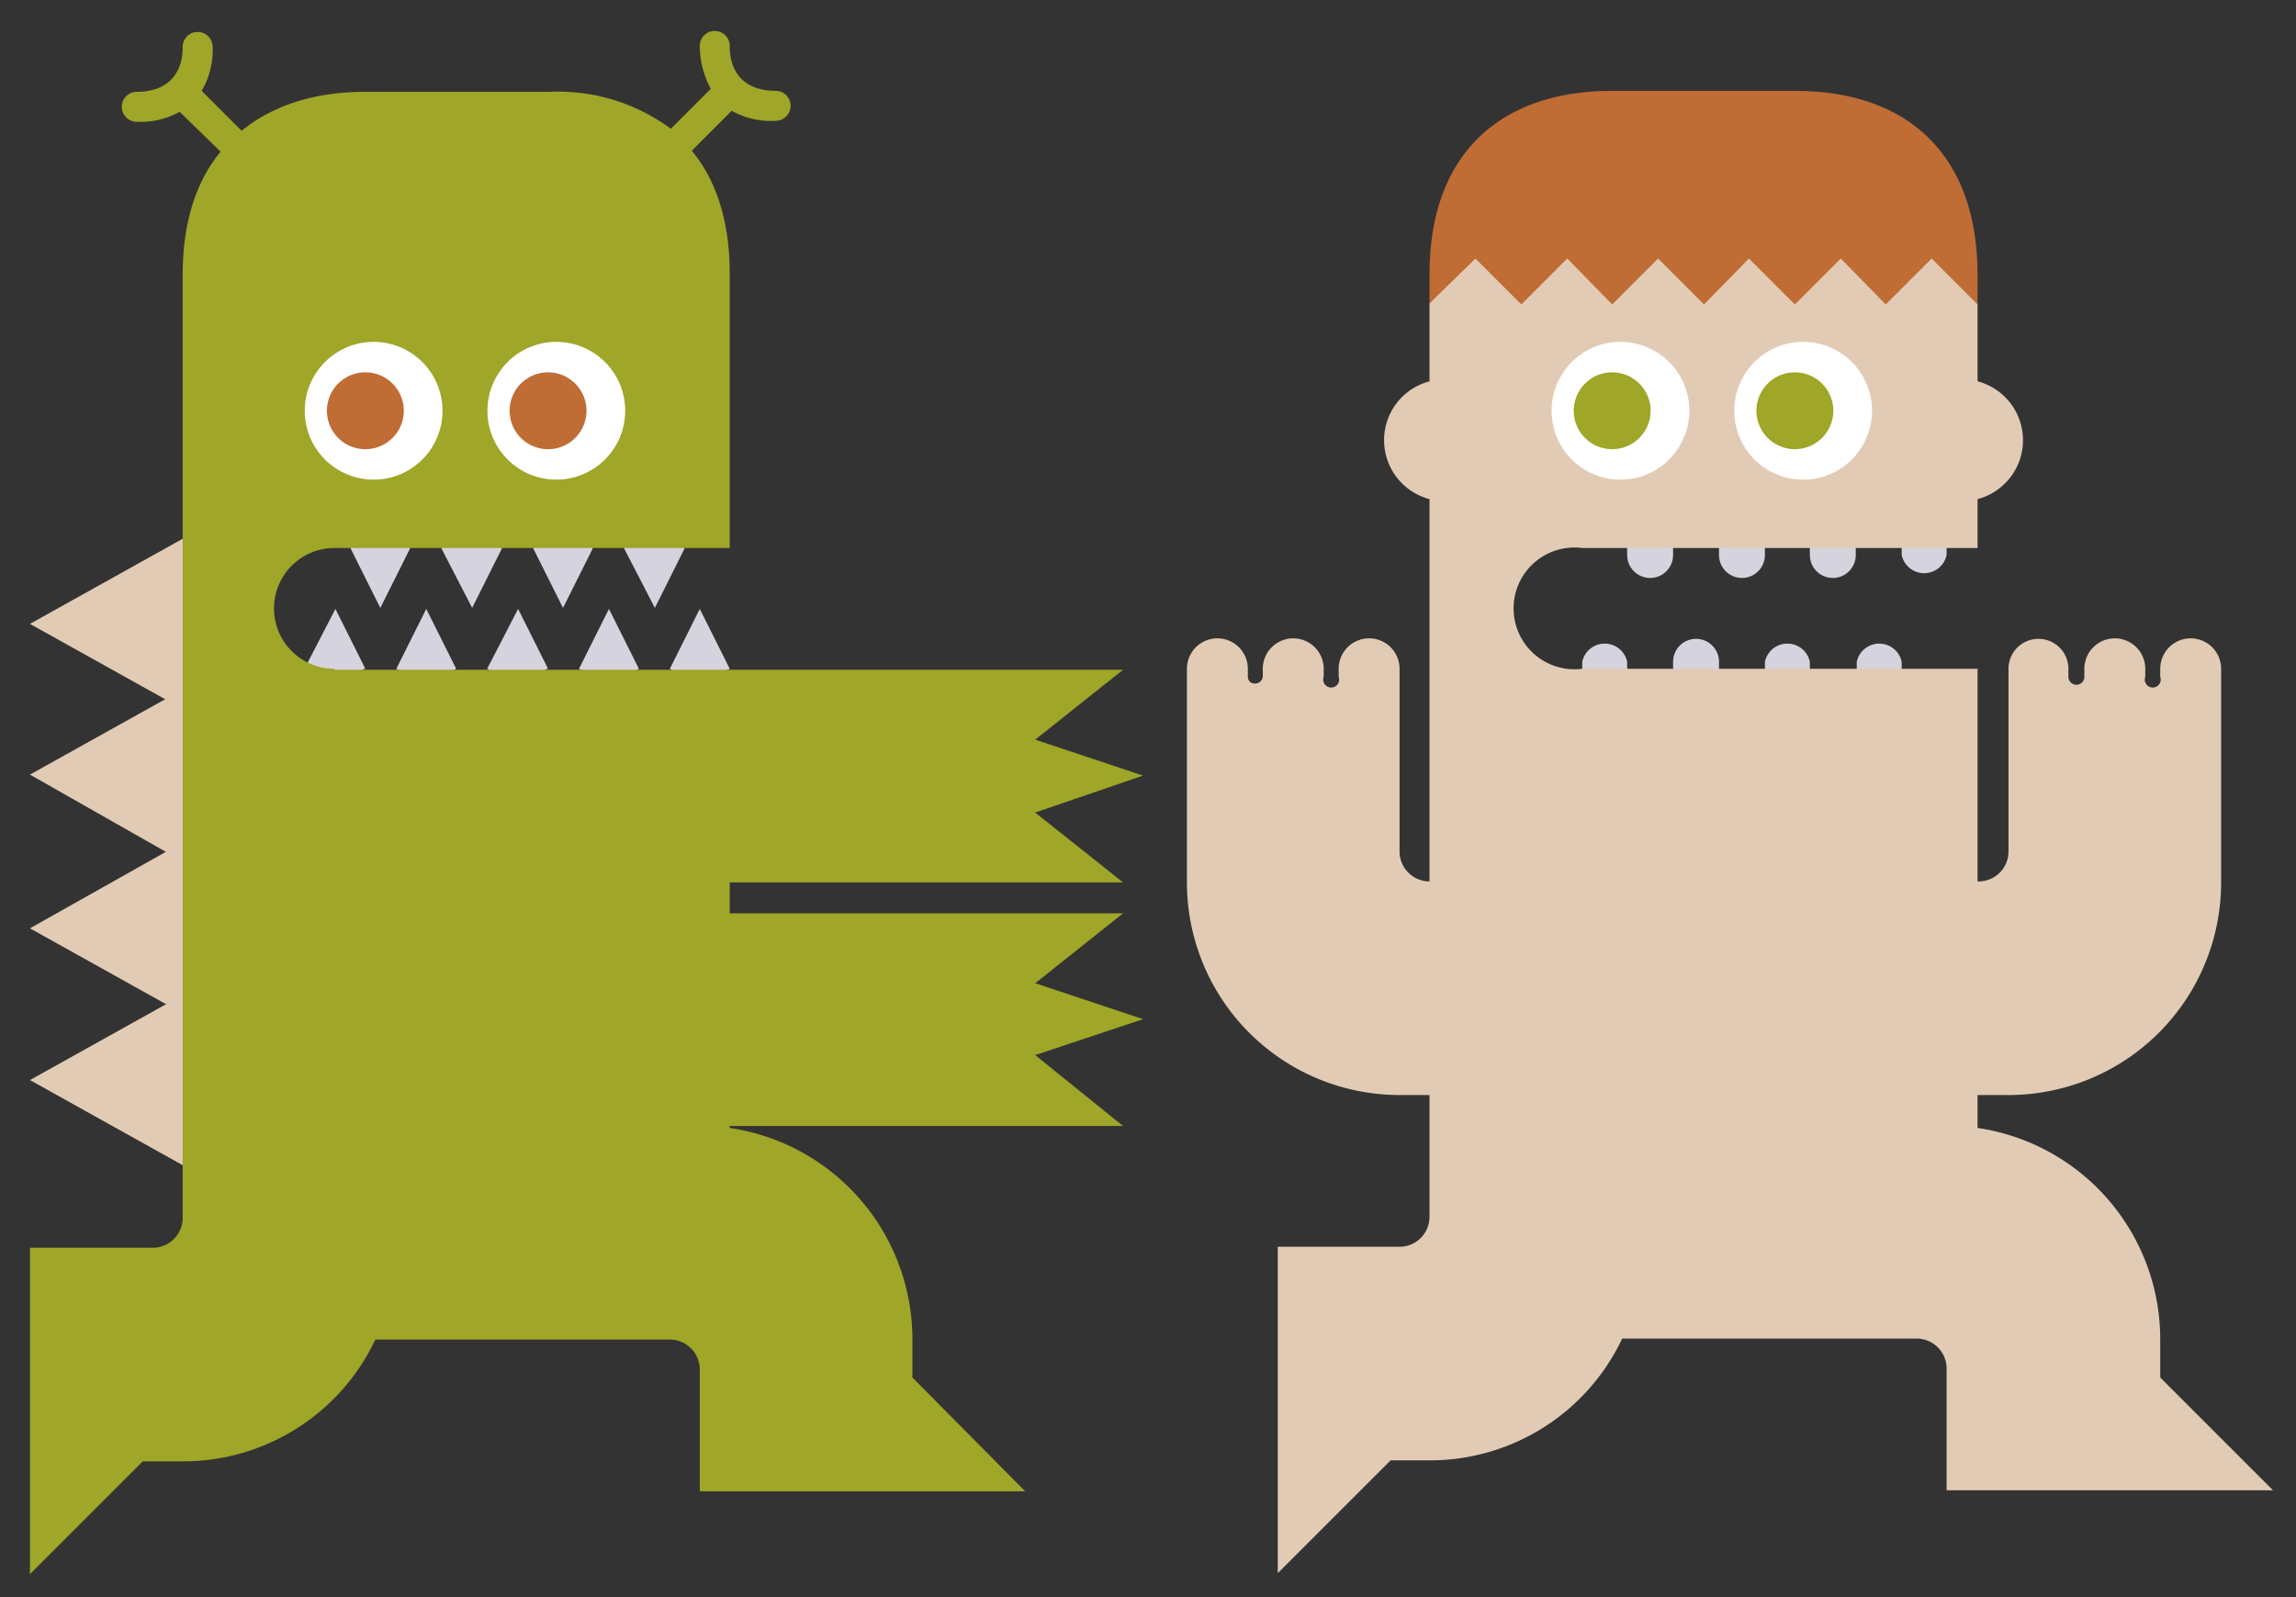 <svg fill="none" height="16" width="23" xmlns="http://www.w3.org/2000/svg"><rect width="100%" height="100%" fill="#333333" stroke="none"/><clipPath id="a"><path d="M0 0h22.86v16H0z"/></clipPath><g clip-path="url(#a)"><path d="M19.05 5.33v.23a.23.23 0 0 0 .45 0v-.23zm-.92 0v.23a.23.23 0 0 0 .46 0v-.23zm-.91 0v.23a.23.23 0 0 0 .46 0v-.23zm-.92 0v.23a.23.23 0 0 0 .46 0v-.23zm2.3 1.53v-.23a.23.23 0 0 1 .45 0v.23h-.46zm-.92 0v-.23a.23.23 0 0 1 .45 0v.23zm-.92 0v-.23a.23.23 0 0 1 .46 0v.23zm-.91 0v-.23a.23.23 0 0 1 .45 0v.23z" fill="#d5d3dd"/><path d="m22.77 14.93-1.13-1.13v-.39a2.14 2.14 0 0 0-1.83-2.11v-.33h.3a2.13 2.13 0 0 0 2.14-2.13V6.7a.3.3 0 0 0-.61 0v.08a.08.08 0 1 1-.15 0V6.7a.3.3 0 1 0-.61 0v.08a.08.08 0 1 1-.16 0V6.7a.3.3 0 1 0-.6 0v1.83a.3.3 0 0 1-.31.3V6.7h-3.96a.61.61 0 1 1 0-1.21h3.96V5a.61.61 0 0 0 0-1.18v-.78l-.46-.54-.45.39-.46-.46-.46.46-.46-.46-.45.46-.46-.46-.46.46-.45-.46-.46.46-.46-.39-.46.54v.78a.61.61 0 0 0 0 1.18v3.83a.3.3 0 0 1-.3-.3V6.7a.3.3 0 1 0-.61 0v.08a.08.08 0 1 1-.15 0V6.7a.3.3 0 1 0-.61 0v.08a.08.08 0 0 1-.13.05.08.08 0 0 1-.02-.05V6.7a.3.3 0 1 0-.61 0v2.14a2.13 2.13 0 0 0 2.13 2.13h.3v1.22a.3.3 0 0 1-.3.3H12.8v3.27l1.13-1.13h.4a2.13 2.13 0 0 0 1.92-1.22h2.95a.3.3 0 0 1 .3.3v1.22z" fill="#e2cbb5"/><path d="M17.98.91h-1.83c-1.16 0-1.83.67-1.83 1.83v.3l.46-.45.46.46.46-.46.45.46.46-.46.46.46.45-.46.46.46.46-.46.45.46.46-.46.46.46v-.3c0-1.17-.67-1.84-1.83-1.84z" fill="#bf6c35"/><path d="M16.15 4.8a.69.69 0 1 0 0-1.37.69.69 0 0 0 0 1.37z" fill="#fff"/><path d="M16.15 4.5a.38.38 0 1 0 0-.77.38.38 0 0 0 0 .77z" fill="#9fa628"/><path d="M17.98 4.8a.69.69 0 1 0 0-1.37.69.69 0 0 0 0 1.37z" fill="#fff"/><path d="M17.98 4.5a.38.38 0 1 0 0-.77.38.38 0 0 0 0 .77z" fill="#9fa628"/><path d="m7.31 6.7-.3-.6-.3.6.3.16zm-.91 0-.3-.6-.3.6.3.16zm-.91 0-.3-.6-.31.6.3.16.3-.16zm-.92 0-.3-.6-.3.6.3.16zm-.91 0-.3-.6-.31.6.3.16.3-.16zm3.2-1.21-.3.6-.31-.6.3-.16.3.16zm-.92 0-.3.6-.3-.6.3-.16zm-.91 0-.3.6-.31-.6.3-.16.3.16zm-.92 0-.3.6-.3-.6.3-.16z" fill="#d5d3dd"/><g fill="#e2cbb5"><path d="M2.13 11.84.3 10.82 2.13 9.8z"/><path d="M2.13 10.32.3 9.3l1.83-1.03z"/><path d="M2.13 8.8.3 7.76l1.83-1.02v2.04z"/><path d="M2.13 7.27.3 6.25l1.83-1.02z"/></g><path d="M3.35 6.7a.6.6 0 1 1 0-1.21h3.96V2.74c0-.51-.13-.93-.38-1.23l.4-.4a.8.8 0 0 0 .44.1.15.15 0 1 0 0-.3c-.29 0-.46-.16-.46-.45a.15.15 0 1 0-.3 0c0 .15.04.3.11.43l-.4.4A1.9 1.9 0 0 0 5.5.92H3.66c-.52 0-.93.14-1.24.39l-.4-.4a.8.8 0 0 0 .11-.44.15.15 0 1 0-.3 0c0 .29-.17.45-.46.45a.15.15 0 1 0 0 .3.8.8 0 0 0 .43-.1l.41.4c-.25.3-.38.72-.38 1.23v9.45a.3.3 0 0 1-.3.3H.3v3.27l1.13-1.13h.4a2.13 2.13 0 0 0 1.93-1.22H6.7a.3.3 0 0 1 .31.3v1.22h3.26L9.14 13.8v-.4a2.14 2.14 0 0 0-1.83-2.1v-.02h3.94l-.88-.71 1.08-.36-1.08-.36.88-.7H7.31v-.31h3.94l-.88-.7 1.08-.37-1.08-.36.88-.7h-7.9z" fill="#9fa628"/><path d="M3.66 4.8a.69.69 0 1 0 0-1.37.69.69 0 0 0 0 1.37z" fill="#fff"/><path d="M3.66 4.5a.38.38 0 1 0 0-.77.38.38 0 0 0 0 .77z" fill="#bf6c35"/><path d="M5.49 4.8a.69.69 0 1 0 0-1.37.69.69 0 0 0 0 1.37z" fill="#fff"/><path d="M5.49 4.5a.38.38 0 1 0 0-.77.38.38 0 0 0 0 .77z" fill="#bf6c35"/></g></svg>